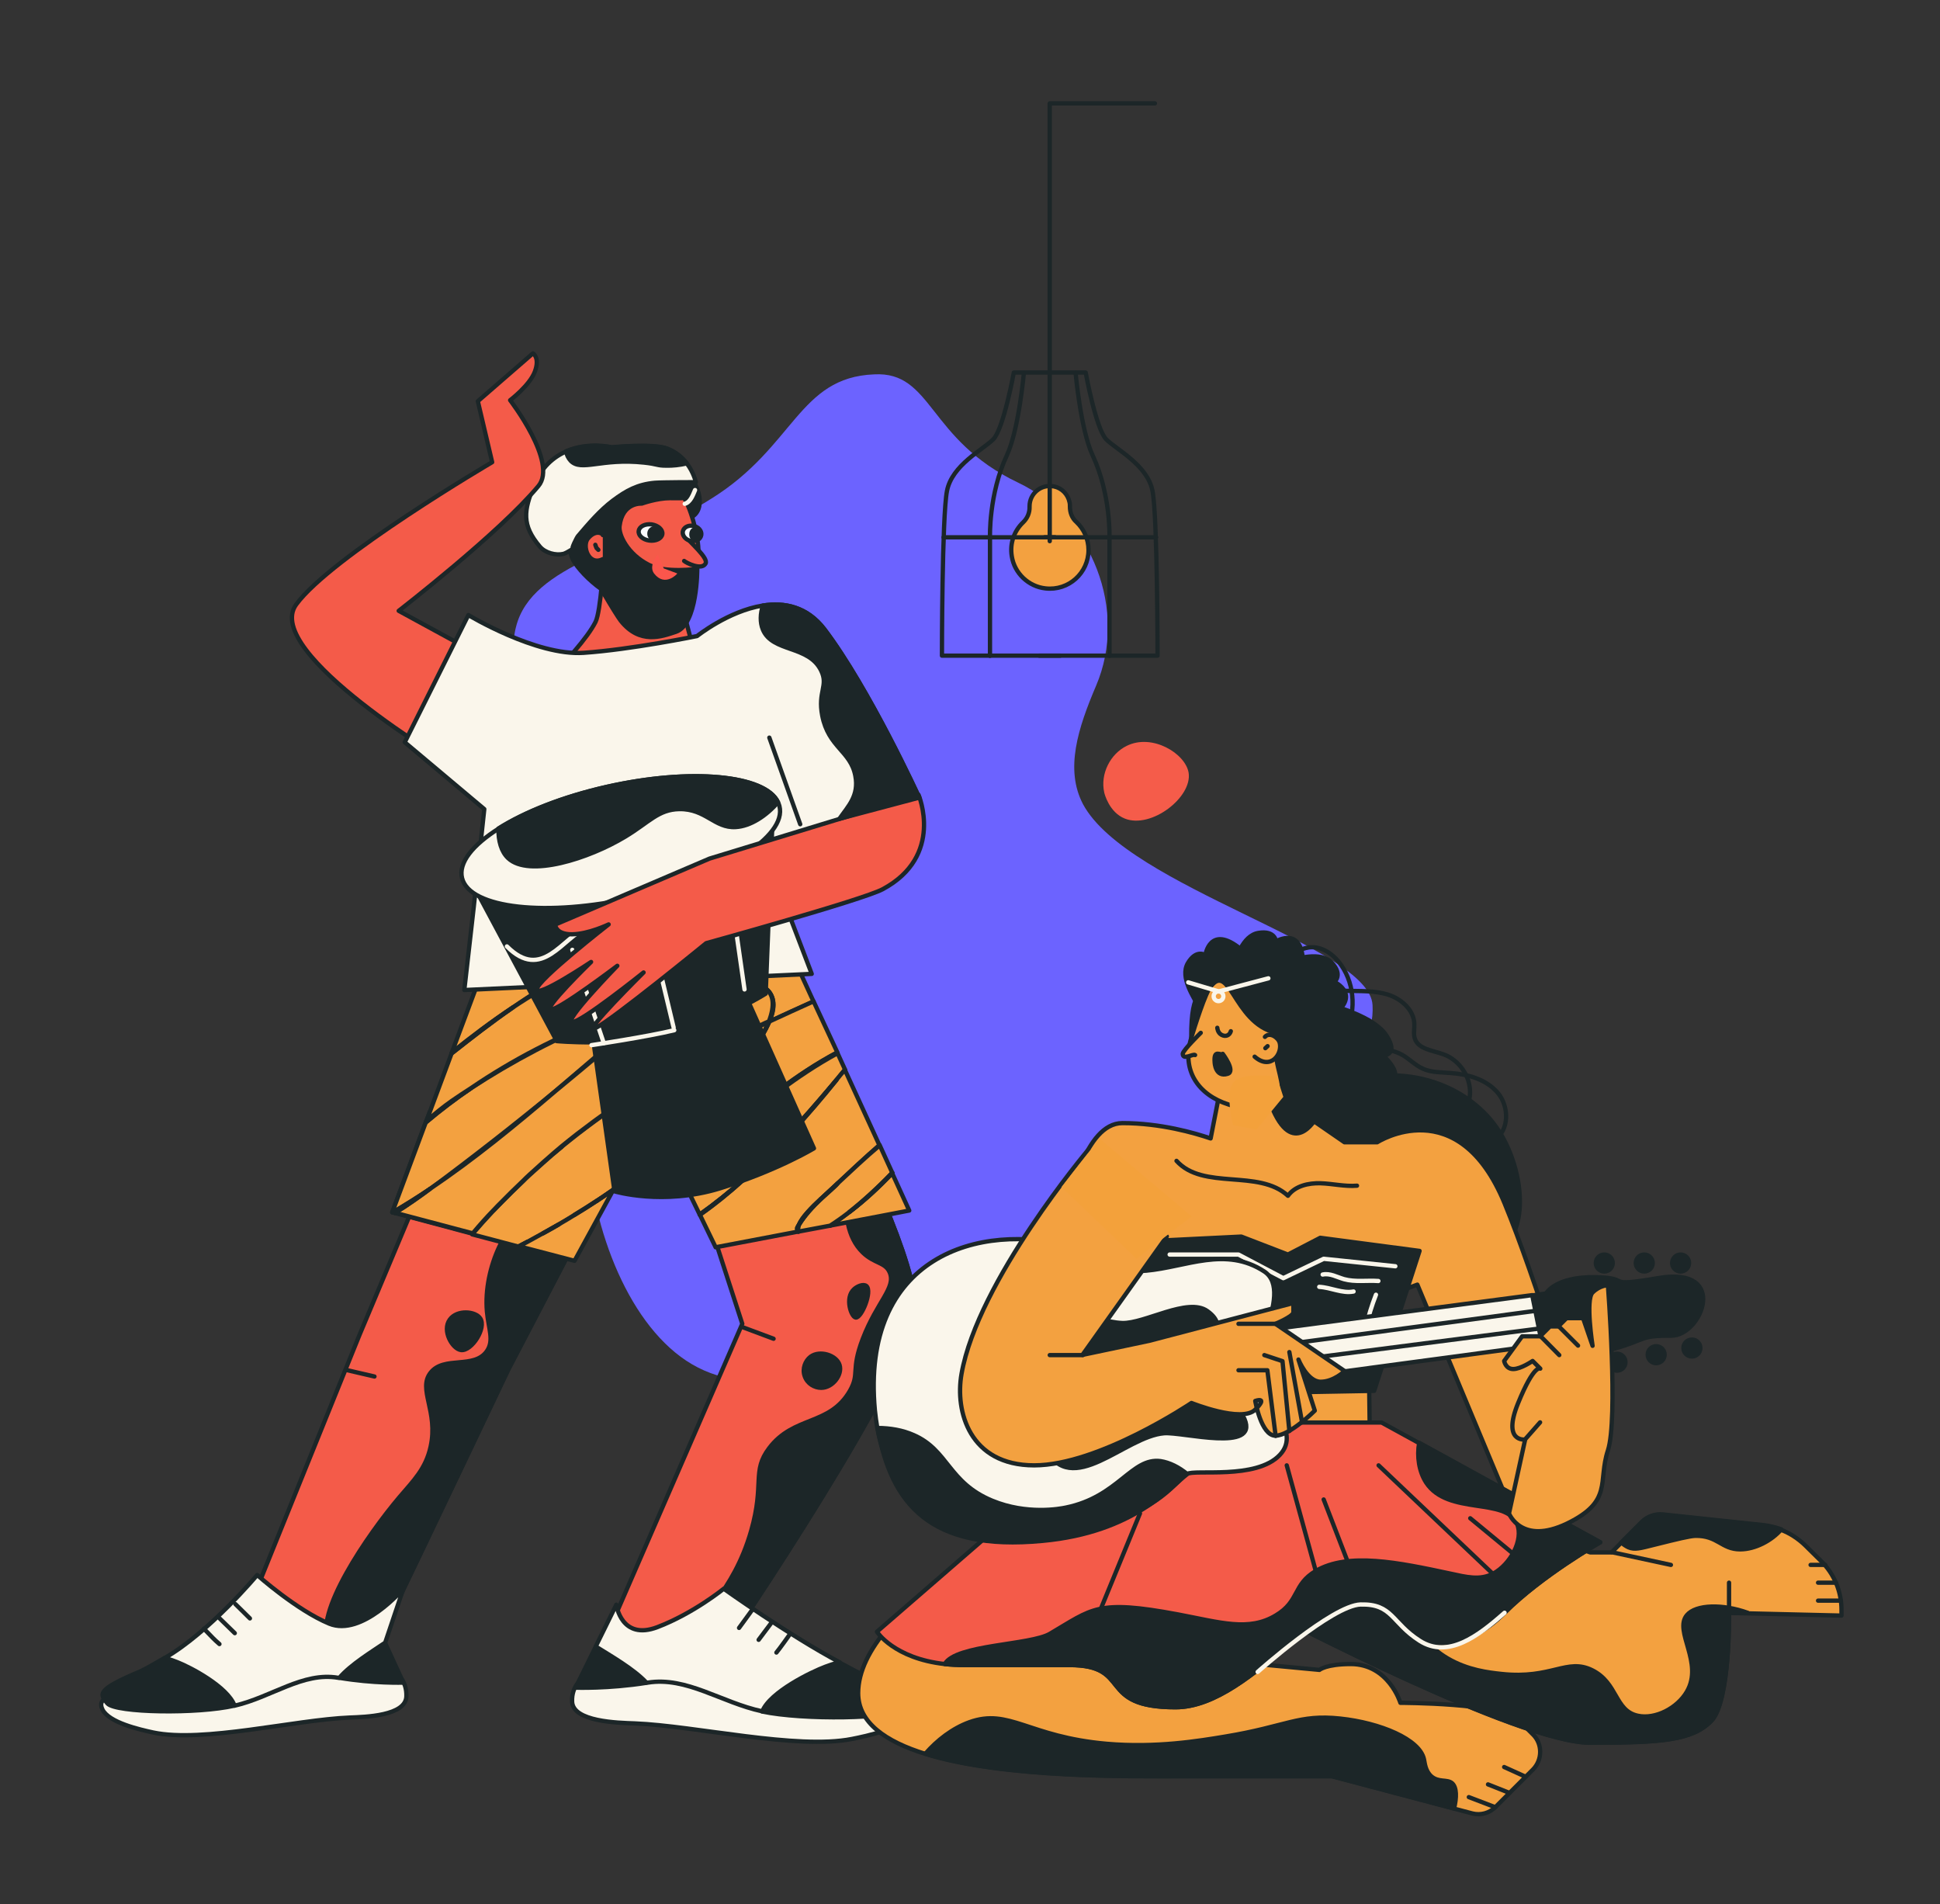 <?xml version="1.0" encoding="utf-8"?>
<!-- Generator: Adobe Illustrator 24.0.3, SVG Export Plug-In . SVG Version: 6.00 Build 0)  -->
<svg version="1.1" id="Layer_1" xmlns="http://www.w3.org/2000/svg" xmlns:xlink="http://www.w3.org/1999/xlink" x="0px" y="0px"
	 viewBox="0 0 961 943" style="enable-background:new 0 0 961 943;" xml:space="preserve">
<rect x="0" y="0" width="961" height="943" fill="#333333" stroke="none"/>
<style type="text/css">
	.st0{fill:#6C63FF;}
	
		.st1{fill-rule:evenodd;clip-rule:evenodd;fill:#1C2628;stroke:#1C2628;stroke-width:2.13;stroke-linecap:round;stroke-linejoin:round;}
	
		.st2{fill-rule:evenodd;clip-rule:evenodd;fill:#F45B49;stroke:#1C2628;stroke-width:2.13;stroke-linecap:round;stroke-linejoin:round;}
	
		.st3{fill-rule:evenodd;clip-rule:evenodd;fill:#FAFCFF;stroke:#1C2628;stroke-width:2.13;stroke-linecap:round;stroke-linejoin:round;}
	.st4{fill:none;stroke:#1C2628;stroke-width:2.13;stroke-linecap:round;stroke-linejoin:round;}
	.st5{fill:none;stroke:#FAF6EB;stroke-width:2.13;stroke-linecap:round;stroke-linejoin:round;}
	
		.st6{fill-rule:evenodd;clip-rule:evenodd;fill:#FAF6EB;stroke:#1C2628;stroke-width:2.13;stroke-linecap:round;stroke-linejoin:round;}
	.st7{fill-rule:evenodd;clip-rule:evenodd;fill:#FB564C;}
	.st8{fill:#FB564C;}
	.st9{fill:#F3A140;stroke:#1C2628;stroke-width:2.13;stroke-linecap:round;stroke-linejoin:round;}
	
		.st10{fill-rule:evenodd;clip-rule:evenodd;fill:#F3A140;stroke:#1C2628;stroke-width:2.13;stroke-linecap:round;stroke-linejoin:round;}
	.st11{fill-rule:evenodd;clip-rule:evenodd;fill:#F3A13B;}
	.st12{fill-rule:evenodd;clip-rule:evenodd;fill:#F55C4A;}
</style>
<g>
	<g>
		<path class="st0" d="M679.9,497.7c1.8,29-34,54.3-57.5,84.3c-24,29.8-35.6,63.8-58.9,76.8c-23.4,13.6-57.8,5.8-97.6,10.9
			c-39.7,5.1-84.5,23.5-117.1,9c-32.4-14.1-52.9-60.9-57.2-104.1c-4-42.8,8.2-81.9-1.6-129.4c-10.3-47.7-42.5-103.5-34.4-134.7
			c7.9-31.6,56.5-37.9,97-63.7c41-25.6,43-59.9,80.4-61.4c29-1.6,26.5,32.3,71.3,53.6c37,17.6,54.4,63.6,38.7,100.5
			c-9,21.1-15.6,41.5-6.5,58.8C558.7,439.5,678.4,468.6,679.9,497.7z"/>
		<path class="st1" d="M342.1,256.3c7.5-3.3,5.5-16.8-4.6-24.3s-26.4-0.7-30.5-0.9c-23.4-1.2-31.5,20.6-23.8,44.6
			c2.2,7,21.1,24.5,28.7,19.9c7.8-4.7-7.4-27-0.8-32.1"/>
		<path class="st2" d="M299,277c0,0-1.3,25.6-4,31c-7.9,15.8-44.8,49.2-44.8,49.2s43.8-2.3,57.9-3.9S346,331,346,331l-11.7-44.4
			L299,277z"/>
		<path class="st2" d="M293,275.9c-2.1-15.7,8-30,22.6-31.9c7.2-1,14.4-6.2,19.9-1.7s9.2,18.8,10.2,26.6c2.1,15.7-8,30-22.6,31.9
			c-7.9,1-15.7,1.6-21.3-3.7C297,292.6,293.9,283.1,293,275.9z"/>
		<path class="st2" d="M338.5,264.5c3.4,4.2,12.6,11.9,11,14.6c-2,3.6-9.8-0.5-10.6-1.3"/>
		<path class="st3" d="M316.4,262.9c0.3-2.2,3.2-3.6,6.4-3.2c3.2,0.5,5.6,2.6,5.3,4.8c-0.3,2.2-3.2,3.6-6.4,3.2
			C318.4,267.3,316,265.1,316.4,262.9z"/>
		<path class="st3" d="M338.2,263.4c0.3-2.1,2.5-3.4,5.1-3c2.5,0.4,4.4,2.4,4.1,4.5s-2.5,3.4-5.1,3
			C339.8,267.5,338,265.4,338.2,263.4z"/>
		<path class="st1" d="M339.8,240.4c2.2,1.6,1.3-4.3,2.2-1.5c3,8.9-3.2,7.8-10.1,7.8c-6.5,0-14,2.7-14,2.7s-9.6-0.8-11,11.2
			c-0.5,4.3,4,13.8,14.4,19.1c8.4,4.3,24.1,2,24.1,2s0.2,27.6-10.6,31.2c-6.9,2.3-17.9,6.5-27.4-5.6c-2.1-2.7-14.7-23.4-15.9-28.6
			c-1.3-5.8,8.4,2.4,7.8-2.1c-1.3-9.8-0.9-11.4-2.7-12.1c-6.7-2.4-9.6-10.9-5.4-16.1c3.5-4.2,8.4-6.7,13.5-8.2
			c5.3-1.5,11.3-0.9,16.3-2.7"/>
		<path class="st1" d="M325.1,237.4c-5.4-21.8-22.3-17.5-23.4-6.1c-7.7-9.7-28.9-1-20,17.6c-3.5-1.5-9.3,15.4,9.3,12.2"/>
		<path class="st2" d="M298.6,265c0.8,0.1-2.9-3.6-7.3,1.6c-3.1,3.6,0.2,13.9,7.3,10.3"/>
		<path class="st4" d="M294.9,269.8l0.2,0.6l0.4,1l0.9,0.9l0,0"/>
		<path class="st1" d="M327.1,264.4c0.1-1.5-1.1-2.8-2.6-2.8c-1.5-0.1-2.8,1.1-2.8,2.6c-0.1,1.5,1.1,2.8,2.6,2.8
			C325.8,267.1,327.1,265.9,327.1,264.4z"/>
		<path class="st1" d="M346.7,264.7c0.1-1.4-0.8-2.6-2-2.6c-1.2-0.1-2.2,1-2.2,2.4c-0.1,1.4,0.8,2.6,2,2.6
			C345.6,267.2,346.6,266.1,346.7,264.7z"/>
		<path class="st5" d="M339.2,249.5c2.9-0.8,4.1-4.5,5.1-6.8"/>
		<path class="st6" d="M344.7,238.8c0,0-16.5,0-20.4,0.3c-8.5,0.8-14,3.8-20.7,8.8c-6.5,4.9-12,11.4-17.3,17.6
			c-0.6,0.7-3.5,6.6-2.5,6.1c1.1-0.5-2.9,2.2-4.7,2.7c-3.8,0.9-9-0.5-11.6-3.5c-9.3-10.9-7.9-18.1-3.1-30.1
			c3.7-9.3,9.8-14.4,16-17.1c11.1-4.8,22.6-2,22.6-2s20.2-2,27.4,0.6c4.5,1.7,7.7,4.5,9.9,7.4C343.7,234.1,344.7,238.8,344.7,238.8z
			"/>
		<path class="st7" d="M324,284c-2.9-3.8,1.8-9.3,1.8-9.3l3,6.8l6.7,2.5C335.6,284.1,329.4,291,324,284z"/>
		<path class="st2" d="M224.5,379.2c0,0-95-56.1-77.8-79.8c17.3-23.7,97.1-70.5,97.1-70.5l-7.1-30.2L264,175c0,0,3.5,2,1,8.9
			s-12.3,14.3-12.3,14.3s23.8,30.9,14,42.5c-19.5,23.4-69.2,61.8-69.2,61.8l56.7,30.9L224.5,379.2z"/>
		<path class="st2" d="M318.6,550.3l-28.7,55l-38.1,73c0,0-45.2,95-57.5,120.4c-4.5,9.3-11.7,16.5-18.9,21.8
			c-12.5,9.2-25.3,13-25.3,13s-31.2,18.6-53,23S62.7,851,62.7,851l61.3-56.2l54-133.5l42.9-102.1L318.6,550.3z"/>
		<path class="st1" d="M289.8,605.3l-38.1,73c0,0-45.2,95-57.5,120.4c-4.5,9.3-11.7,16.5-18.9,21.8c-5.8-1.1-10.2-3.3-12.3-6.8
			c-8.2-14.1,19.3-53.9,34.9-72.3c6.8-8,13-13.9,15.4-24.9c3.9-17.6-6.5-28.5,0-36.7c6.7-8.5,21.6-1.6,27.9-10.7
			c3.6-5.3,0.8-10.9,0-19.6c-1.9-21.5,10.3-47.6,24.9-51.5C273.5,596,282.2,599.5,289.8,605.3z"/>
		<path class="st2" d="M453.4,649.1c-1.3,30-92.6,164.3-92.6,164.3l5.9,3.6l56.5,34.2L286,843.4l81.7-187.8L339.3,568l65.7-41.3
			c0,0,19,35.4,33.2,69.5C446.9,617.1,453.9,637.6,453.4,649.1z"/>
		<path class="st1" d="M453.4,649.1c-1.3,30-92.6,164.3-92.6,164.3l5.9,3.6c-9.1-1.5-15.7-4.7-17.7-9.1c-4-9.1,13.9-17.7,23.1-49.8
			c6.7-23.4,0.2-29.4,8.9-40.9c12.2-16.2,30-11,40-28.4c5-8.8,0.3-9.9,6.4-25.8c7.1-18.5,16.6-25.3,13.3-32.9
			c-2.2-5.1-7.5-4.2-13.3-9.8c-7.9-7.6-8.9-19.8-8.1-29.9c6.3,1.9,12.5,3.8,18.8,5.7C446.9,617.1,453.9,637.6,453.4,649.1z"/>
		<g>
			<polygon class="st8" points="411.1,607 395.6,609.9 395.5,610 354.5,617.7 346.6,601.6 346.6,601.5 337.4,582.6 337.2,582.1 
				330.5,568.5 330.5,568.5 323.3,553.6 323.3,553.6 354.5,617.7 450.5,599.5 411.2,607 			"/>
			<polygon class="st8" points="303.9,589.1 284.6,624.4 257.2,617.1 257.2,617.1 244.8,613.8 284.6,624.4 305.8,585.7 			"/>
			<polygon class="st8" points="388.7,464.7 242.5,471.2 212.9,550.6 223.7,521.7 223.9,521.2 242.5,471.2 388.7,464.7 403,495.9 
				414.6,521.3 414.8,521.7 418.5,529.8 418.6,529.9 435.7,567.2 435.7,567.2 441.9,580.8 442,580.9 450.5,599.5 			"/>
			<polygon class="st9" points="195.6,600.7 195.6,600.7 234.1,611 234.1,611 			"/>
			<polygon class="st9" points="212.9,550.6 211.1,555.3 211.1,555.3 			"/>
			<polygon class="st9" points="194.5,600.4 194.5,600.4 195.6,600.7 195.6,600.7 			"/>
			<polygon class="st9" points="234.1,611 234.1,611 234.1,611 			"/>
			<polygon class="st9" points="211.1,555.3 211.1,555.3 210.9,555.8 210.9,555.8 			"/>
			<polygon class="st9" points="194.3,600.4 210.9,555.8 210.9,555.8 194.3,600.4 194.5,600.4 194.5,600.4 			"/>
			<path class="st9" d="M234.1,611l10.7,2.8L234.1,611z"/>
			<polygon class="st9" points="305.8,585.7 323.3,553.6 323.3,553.6 			"/>
			<path class="st9" d="M377.6,488.6c-4.7-2.3-12.9-2.6-26,0.1h-0.1h0.1C356,487.9,370.1,485.1,377.6,488.6z"/>
			<path class="st9" d="M339.4,470.4c1.6,2.1,2,4.4,1.5,6.9C341.7,474.7,341.5,472.1,339.4,470.4z"/>
			<path class="st9" d="M318.6,469.6c-2,0.4-3.9,0.9-5.9,1.4c8.9-1.8,17.9-2.1,26.7-0.5C335.7,467.4,320.7,469.1,318.6,469.6z"/>
			<path class="st9" d="M411.2,607c3-1.9,6.2-4.2,9.6-6.8C417.7,602.6,414.5,604.9,411.2,607L411.2,607z"/>
			<polygon class="st9" points="339.4,470.4 339.4,470.4 339.4,470.4 			"/>
			<path class="st9" d="M312.7,471c-20.2,4-40.2,15.1-58.6,27.9C272.4,486.6,292,476.3,312.7,471z"/>
			<path class="st9" d="M233.3,538.8c20.3-13.2,43-25.3,66.4-34.6C276.4,513.3,253.8,524.9,233.3,538.8z"/>
			<path class="st9" d="M335.1,487.8c-1.1,1.4-2.2,2.7-3.4,4c4.3-4.5,8.5-9.7,9.3-14.5C339.8,481.8,336,486.6,335.1,487.8z"/>
			<path class="st9" d="M331.7,491.8c-0.7,0.8-1.5,1.5-2.2,2.2h0.1C330.3,493.3,331,492.5,331.7,491.8z"/>
			<path class="st9" d="M329.2,494.3c0.1-0.1,0.2-0.2,0.3-0.3h-0.1c-0.1,0.1-0.2,0.2-0.3,0.3C329.1,494.4,329.2,494.3,329.2,494.3z"
				/>
			<path class="st9" d="M329.4,494c-9.9,2.8-19.9,6.3-29.7,10.2c9.7-3.8,19.5-7,29.3-9.9C329.2,494.3,329.3,494.1,329.4,494z"/>
			<path class="st9" d="M322.1,500.8c2.4-2.1,4.9-4.3,7.1-6.5h-0.1C326.3,497,323.7,499.3,322.1,500.8z"/>
			<path class="st9" d="M322,500.9L322,500.9L322,500.9L322,500.9L322,500.9z"/>
			<path class="st9" d="M351.5,488.7c-7.3,1.4-14.6,3.2-22,5.3c-0.1,0.1-0.2,0.2-0.3,0.3C336.6,492.2,344.1,490.3,351.5,488.7z"/>
			<path class="st9" d="M322,500.9c-15.8,12.8-31.2,26.2-46.8,39.4C291.1,527.3,306.7,514.1,322,500.9z"/>
			<path class="st9" d="M275.2,540.3C254.8,557,234,573.4,213,588.8C234.8,574.2,255.1,557.4,275.2,540.3z"/>
			<path class="st9" d="M376.6,508c-3,1.4-6,2.9-9.1,4.4C370.5,510.9,373.5,509.5,376.6,508z"/>
			<path class="st9" d="M302.3,549.8c-2.8,1.9-5.5,3.8-8.2,5.8C296.8,553.7,299.6,551.7,302.3,549.8z"/>
			<path class="st9" d="M275.2,540.3c15.6-13.3,31-26.7,46.8-39.4l0,0l0,0c1.6-1.6,4.2-3.8,7-6.5c-9.8,2.8-19.6,6.1-29.3,9.9
				c-23.4,9.3-46.1,21.4-66.4,34.6c-7.8,5.3-15.3,11-22.4,17l-16.6,44.5l0.2,0.1c6.3-3.7,12.4-7.6,18.5-11.6
				C233.9,573.4,254.8,557.1,275.2,540.3z"/>
			<path class="st9" d="M373.3,519.1c-3.3,5.1-6.7,10.1-10.3,14.9c5.3-6.8,10.8-14.5,14.6-21.6C375.9,515.4,374.2,517.8,373.3,519.1
				z"/>
			<path class="st9" d="M319.1,538.9c-5.7,3.5-11.3,7.2-16.8,11C307.8,546,313.4,542.4,319.1,538.9z"/>
			<path class="st9" d="M327.7,533.7c-2.9,1.7-5.7,3.4-8.6,5.2C322,537.1,324.8,535.4,327.7,533.7z"/>
			<path class="st9" d="M363,514.6c-3,1.5-6,3-9,4.5C357,517.6,360,516.1,363,514.6z"/>
			<path class="st9" d="M336.4,528.7c-2.9,1.6-5.8,3.3-8.7,5C330.6,532,333.5,530.3,336.4,528.7z"/>
			<path class="st9" d="M274.2,571.3c-3.4,2.9-6.6,5.8-9.9,8.8C267.5,577.1,270.8,574.2,274.2,571.3z"/>
			<path class="st9" d="M244.6,599.3c-0.1,0.1-0.3,0.3-0.4,0.4C244.3,599.5,244.4,599.4,244.6,599.3z"/>
			<path class="st9" d="M260.5,583.6c-0.3,0.3-0.6,0.6-0.9,0.9C259.9,584.1,260.2,583.8,260.5,583.6z"/>
			<path class="st9" d="M244.2,599.7c-3.3,3.5-6.5,7.1-9.7,10.8C237.7,606.8,240.9,603.2,244.2,599.7z"/>
			<path class="st9" d="M234.1,611c0.1-0.2,0.3-0.3,0.4-0.5C234.4,610.6,234.2,610.8,234.1,611L234.1,611z"/>
			<path class="st9" d="M286.1,561.7c-2.7,2.1-5.3,4.2-7.9,6.3C280.8,565.8,283.4,563.7,286.1,561.7z"/>
			<path class="st9" d="M264.3,580.1c-1.3,1.1-2.5,2.3-3.8,3.5C261.7,582.4,263,581.2,264.3,580.1z"/>
			<path class="st9" d="M294.1,555.6c-2.7,2-5.4,4-8.1,6.1C288.7,559.6,291.4,557.6,294.1,555.6z"/>
			<path class="st9" d="M223.8,545.2c-4.4,3.1-8.7,6.5-12.7,10.1l-0.2,0.6c7.1-6,14.6-11.7,22.4-17
				C230.1,540.9,226.9,543,223.8,545.2z"/>
			<path class="st9" d="M312.7,471c2-0.5,3.9-1,5.9-1.4c2.1-0.4,17.1-2.2,20.8,0.9l0,0l0,0c2.1,1.7,2.2,4.2,1.5,6.9
				c-0.9,4.8-5,10-9.3,14.5c-0.7,0.7-1.4,1.5-2.1,2.2c7.3-2.1,14.7-3.9,22-5.3h0.1c13.1-2.7,21.3-2.4,26-0.1c1,0.5,2,1.1,2.7,1.8
				c4.1,4.1,3.2,10,0.8,15.5c7.3-3.4,14.6-6.7,21.9-10l-14.3-31.2l-146.2,6.5l-18.7,50c9.6-7.7,19.7-15.3,30.2-22.3
				C272.5,486.1,292.5,474.9,312.7,471z"/>
			<path class="st9" d="M377.7,512.5c-3.8,7.1-9.3,14.7-14.6,21.6c-3.1,4.1-6.3,8.2-9.7,12c-7,7.9-14.6,15.4-22.8,22.4l6.6,13.6
				c4.4-4.3,8.9-8.5,13.6-12.6c2.8-2.5,5.7-5,8.6-7.5c17.1-15.4,35.6-30.3,55.4-40.8L403,495.9c-7.3,3.3-14.6,6.6-21.9,10
				C380.1,508.2,378.9,510.5,377.7,512.5z"/>
			<path class="st9" d="M414.8,521.7l-0.2-0.4c-19.7,10.4-38.3,25.3-55.4,40.8C376.3,547.3,394.7,532.6,414.8,521.7z"/>
			<path class="st9" d="M415,586L415,586c6.8-6.4,13.6-12.8,20.6-18.9l0,0C428.6,573.2,421.8,579.7,415,586L415,586z"/>
			<path class="st9" d="M418.6,529.9l-0.1-0.1c-1.4,1.7-2.7,3.4-4.1,5.1C415.8,533.2,417.2,531.5,418.6,529.9z"/>
			<path class="st9" d="M337.4,582.6l9.2,18.9c7.5-5.3,14.7-11.1,21.6-17.2c15.5-14,29.5-29.8,43.4-46.1c1-1.1,1.9-2.3,2.9-3.4
				c1.4-1.7,2.7-3.4,4.1-5.1l-3.7-8.1c-20.1,10.9-38.5,25.7-55.5,40.4C351.7,568.9,344.4,575.9,337.4,582.6z"/>
			<path class="st9" d="M368.2,584.3c-6.8,6.1-14,11.9-21.5,17.3l7.8,16.1l41-7.8c-0.6-0.7-0.8-1.5-0.4-2.2c0.2-0.4,0.5-0.8,0.7-1.2
				c1.5-3.7,6.3-8.6,10.8-12.7c2.8-2.6,5.7-5.2,8.4-7.8l0,0c6.8-6.4,13.6-12.8,20.6-18.9l-17.1-37.3c-1.4,1.6-2.8,3.3-4.1,4.9
				C400.1,552.4,385,569.4,368.2,584.3z"/>
			<path class="st9" d="M223.8,545.2c3.1-2.1,6.3-4.3,9.5-6.3c20.5-14,43.1-25.6,66.4-34.6c9.8-3.9,19.8-7.4,29.7-10.2
				c0.7-0.7,1.5-1.5,2.2-2.2c1.2-1.3,2.3-2.6,3.4-4c0.9-1.2,4.7-6,5.9-10.5c0.4-2.4,0.1-4.8-1.5-6.9l0,0l0,0
				c-8.8-1.6-17.8-1.2-26.7,0.5c-20.7,5.4-40.3,15.7-58.6,27.9c-10.8,7.4-21,15.4-30.4,22.8l-10.8,29l-1.7,4.6
				C215.2,551.7,219.4,548.3,223.8,545.2z"/>
			<path class="st9" d="M223.9,521.2l-0.2,0.5c9.4-7.4,19.6-15.4,30.4-22.8C243.6,505.8,233.5,513.5,223.9,521.2z"/>
			<path class="st9" d="M330.5,568.5c8.1-7.1,15.8-14.5,22.8-22.4c2.8-3.4,6.2-7.6,9.7-12c3.6-4.8,7-9.8,10.3-14.9
				c0.9-1.3,2.6-3.7,4.4-6.6c1.2-2.2,2.2-4.3,3-6.4c-1.4,0.6-2.8,1.3-4.1,1.9c-3,1.4-6,2.9-9.1,4.4c-1.5,0.7-3,1.5-4.5,2.2
				c-3,1.5-6,3-9,4.5c-5.9,3.1-11.8,6.2-17.7,9.5c-2.9,1.6-5.8,3.3-8.7,5c-2.9,1.7-5.7,3.4-8.6,5.2c-5.7,3.5-11.3,7.2-16.8,11
				c-2.8,1.9-5.5,3.8-8.2,5.8s-5.4,4-8.1,6.1s-5.3,4.2-7.9,6.3c-1.3,1.1-2.6,2.2-3.9,3.3l-0.1,0.1c-3.3,2.9-6.6,5.8-9.9,8.8
				c-1.3,1.1-2.5,2.3-3.8,3.5c-0.3,0.3-0.6,0.6-0.9,0.9c-4,3.8-7.9,7.6-11.8,11.6c-1.1,1.1-2.1,2.2-3.2,3.3
				c-0.1,0.1-0.3,0.3-0.4,0.4c-3.3,3.5-6.5,7.1-9.7,10.8c-0.1,0.2-0.3,0.3-0.4,0.5l10.6,2.8l12.5,3.3c1.3-0.7,2.6-1.4,4-2.1
				c2.6-1.4,5.2-2.8,7.8-4.3s5.2-2.9,7.8-4.4c2.6-1.5,5.1-3,7.7-4.6c3.8-2.3,7.6-4.7,11.4-7.2c2.7-1.8,5.4-3.6,8.1-5.5l1.8-3.4
				l17.6-32.1l0,0l0,0L330.5,568.5z"/>
			<path class="st9" d="M261.2,615c-1.3,0.7-2.6,1.4-4,2.1l0,0C258.6,616.4,259.9,615.7,261.2,615z"/>
			<path class="st9" d="M421.1,599.9c-0.1,0.1-0.2,0.2-0.4,0.3c-3.4,2.6-6.6,4.9-9.6,6.8l39.3-7.5l-8.5-18.6
				C435.3,588,428.2,594.6,421.1,599.9z"/>
			<path class="st9" d="M284.6,624.4l19.3-35.3c-2.7,1.9-5.4,3.7-8.1,5.5c-3.8,2.5-7.6,4.9-11.4,7.2c-2.6,1.6-5.1,3.1-7.7,4.6
				s-5.2,3-7.8,4.4s-5.2,2.9-7.8,4.3c-1.3,0.7-2.6,1.4-4,2.1L284.6,624.4z"/>
			<path class="st9" d="M284.5,601.7c3.8-2.3,7.6-4.7,11.4-7.2C292.1,597,288.3,599.4,284.5,601.7z"/>
			<path class="st9" d="M303.9,589.1c-2.7,1.9-5.4,3.7-8.1,5.5C298.6,592.8,301.3,590.9,303.9,589.1L303.9,589.1z"/>
			<path class="st9" d="M269,610.8c2.6-1.4,5.2-2.9,7.8-4.4C274.2,607.8,271.6,609.3,269,610.8z"/>
			<path class="st9" d="M350.7,569.5c-4.6,4.1-9.1,8.3-13.6,12.6l0.2,0.5c7-6.7,14.3-13.7,21.9-20.5
				C356.4,564.5,353.5,567,350.7,569.5z"/>
			<path class="st9" d="M353.3,546c3.4-3.9,6.6-7.9,9.7-12C359.6,538.5,356.2,542.6,353.3,546c-7,7.9-14.6,15.4-22.8,22.4l0,0
				C338.7,561.4,346.3,554,353.3,546z"/>
			<path class="st9" d="M380.3,490.4c-0.7-0.7-1.7-1.3-2.7-1.8c6.2,3,6.2,9.6,3.1,17.5c0.1-0.1,0.3-0.1,0.4-0.2
				C383.4,500.4,384.3,494.5,380.3,490.4z"/>
			<path class="st9" d="M380.7,506.1c-0.8,2-1.8,4.2-3,6.4c1.2-2,2.4-4.3,3.4-6.6C381,506,380.8,506,380.7,506.1z"/>
			<path class="st9" d="M415,586c-1.2,1.4-4.7,4.4-8.4,7.8c-4.1,3.9-7.9,8-10.8,12.7c-0.5,1.3-0.6,2.4-0.1,3.4l15.5-2.9
				c3.3-2.1,6.5-4.4,9.6-6.8c6.8-5.3,14.1-12,21.2-19.4l-6.2-13.6C428.6,573.2,421.8,579.7,415,586L415,586z"/>
			<path class="st9" d="M244.6,599.3c1-1.1,2.1-2.2,3.2-3.3c-0.4,0.4-0.9,0.9-1.3,1.3C245.8,598,245.2,598.6,244.6,599.3z"/>
			<path class="st9" d="M247.7,596c3.9-3.9,7.8-7.8,11.8-11.6C255.5,588.2,251.6,592.1,247.7,596z"/>
			<path class="st9" d="M274.2,571.3L274.2,571.3c1.4-1.2,2.7-2.3,4-3.3C276.8,569.1,275.5,570.2,274.2,571.3L274.2,571.3z"/>
			<path class="st9" d="M377.6,488.6c-7.5-3.5-21.6-0.8-26,0.1h-0.1c-7.4,1.6-14.9,3.5-22.3,5.6c-2.3,2.3-4.7,4.4-7.1,6.5l0,0l0,0
				c-15.3,13.2-31,26.4-46.8,39.4c-20.1,17.1-40.4,33.8-62.2,48.5c-0.7,0.5-1.4,1.1-2.2,1.6c-2.9,2.1-8.9,6.5-15.2,10.3l38.5,10.2
				c0.1-0.2,0.3-0.3,0.4-0.5c3.1-3.7,6.3-7.3,9.7-10.8c0.1-0.1,0.3-0.3,0.4-0.4c0.6-0.6,1.2-1.3,1.8-1.9c0.4-0.4,0.9-0.9,1.3-1.3
				c3.8-3.9,7.8-7.8,11.8-11.6c0.3-0.3,0.6-0.6,0.9-0.9c1.2-1.2,2.5-2.3,3.8-3.5c3.3-3,6.5-5.9,9.9-8.8l0.1-0.1
				c1.3-1.1,2.6-2.2,3.9-3.3c2.6-2.1,5.3-4.3,7.9-6.3s5.4-4.1,8.1-6.1s5.4-3.9,8.2-5.8c5.5-3.8,11.1-7.4,16.8-11
				c2.8-1.8,5.7-3.5,8.6-5.2s5.8-3.4,8.7-5c5.8-3.3,11.7-6.4,17.7-9.5c3-1.5,6-3.1,9-4.5c1.5-0.7,3-1.5,4.5-2.2c3-1.5,6-2.9,9.1-4.4
				c1.4-0.7,2.7-1.3,4.1-1.9C383.8,498.2,383.8,491.6,377.6,488.6z"/>
			<path class="st9" d="M213,588.8c-6,4.1-12.2,7.9-18.5,11.6l1.1,0.3c6.3-3.9,12.3-8.2,15.2-10.3
				C211.5,589.8,212.2,589.3,213,588.8z"/>
			<path class="st9" d="M395.7,606.6c-0.2,0.4-0.5,0.8-0.7,1.2c-0.4,0.7-0.1,1.5,0.4,2.2h0.1C395.1,609,395.2,607.9,395.7,606.6z"/>
			<path class="st9" d="M420.8,600.2c0.1-0.1,0.2-0.2,0.4-0.3c7-5.4,14.2-11.9,20.9-19l-0.1-0.1
				C434.9,588.2,427.5,594.9,420.8,600.2z"/>
			<path class="st9" d="M406.6,593.8c-4.5,4.2-9.4,9.1-10.8,12.7C398.7,601.8,402.5,597.7,406.6,593.8z"/>
			<path class="st9" d="M346.6,601.5l0.1,0.1c7.6-5.3,14.7-11.1,21.5-17.3C361.3,590.4,354.1,596.2,346.6,601.5z"/>
			<path class="st9" d="M414.4,534.8c-1,1.1-1.9,2.3-2.9,3.4c-13.9,16.4-27.9,32.1-43.4,46.1C385,569.4,400.1,552.4,414.4,534.8z"/>
			<path class="st9" d="M415,586c-2.8,2.6-5.7,5.2-8.4,7.8C410.3,590.4,413.8,587.5,415,586z"/>
		</g>
		<path class="st6" d="M415.8,407.4L378,419.2l24.1,63.1l-172.1,8l4.7-41.3l5.2-48.3l-39.4-33.1l31.5-63c0,0,33.6,20.3,57.1,18.7
			c23.5-1.6,56.2-8.3,56.2-8.3s15.5-12.4,32.5-15.1c10.7-1.7,21.9,0.5,30.5,11.7c22.3,29.4,47,83.4,47,83.4L415.8,407.4z"/>
		<path class="st4" d="M381.1,365.3l15.3,42.9"/>
		<path class="st1" d="M230.9,431.7l44.9,83.9c0,0,29,2.7,54.9-3.2c25.9-5.9,48.6-20.3,48.6-20.3l3.8-96.7c0.1-1.3-1.3-2.2-2.4-1.6
			c-9.8,4.6-45.8,21.1-78.3,29.5C264.2,433.2,230.9,431.7,230.9,431.7z"/>
		<path class="st1" d="M287.1,467.2L304.4,590c0,0,24,7.2,52.3-1.5c28.3-8.8,46.5-19.8,46.5-19.8l-49.7-111.2L287.1,467.2z"/>
		<path class="st6" d="M314.4,444.4c-43.4,9.8-81.7,5.6-85.5-9.5c-1.9-7.6,5.2-16.4,18.2-24.6c13-8.2,31.8-15.7,53.5-20.6
			c41.5-9.4,78.4-5.9,84.8,7.6c0.3,0.6,0.5,1.3,0.7,1.9C390,414.3,357.8,434.5,314.4,444.4z"/>
		<path class="st5" d="M293,517.6c0,0,27.9-4.2,41-7.4"/>
		<path class="st5" d="M251.1,468.7c17.5,17.5,27.3-4.3,40.3-9.9c11.1-4.8,17,8.9,26.3,7.6c15.1-2.2,18.5-18.1,26.9-20.4
			c15.9-4.6,21.7,5.5,32.7-12.9"/>
		<path class="st5" d="M283.5,470.4l15.6,46.2"/>
		<path class="st5" d="M323.9,468l9.8,40.9"/>
		<path class="st5" d="M363.4,452.4l5.4,37.6"/>
		<path class="st2" d="M351.5,425.2L275,457.9c0,0,0.1,4.9,8.4,4.8c8.2-0.1,18.1-4.9,18.1-4.9s-35.7,27.8-35.6,32.2
			c0,4.4,26.9-13.6,26.9-13.6s-24.6,23.9-19.9,23.6s32.9-21.7,32.9-21.7s-27.1,27.8-22.4,27.9c4.6,0.1,35.4-24.6,35.4-24.6
			s-31.5,31.2-23.8,27.5c7.8-3.6,54.8-42,54.8-42s77.4-21.4,87.4-26.7c30.8-16.5,17.8-46.8,17.8-46.8L351.5,425.2z"/>
		<g>
			<path class="st6" d="M443,842c0.2,0.8,10.2,1.2,6.7,7.6c-3.6,6.6-20.1,10.1-27.7,11.6c-27.3,5.4-77.6-6.5-107.5-7.7
				c-8.5-0.3-30.7-0.8-31.1-10.8c-0.6-15.2,19-19,35.3-19.2c29.5-0.4,59.9,8.8,88,15C413.7,840,441.7,837.8,443,842z"/>
			<path class="st1" d="M377.5,847.6c3.9-9.6,24.2-19.5,31.3-22.1c1.4-0.5,4.2-1.5,7-2.2c4.7,2.5,9.7,5.4,13.5,6.8
				c23.5,9.3,22.4,11.3,17.8,16.3C442.4,851.3,397.6,851.9,377.5,847.6z"/>
			<path class="st1" d="M295.1,815.5c7.3,4.6,18.7,11.1,25.1,17.9c-18.9,3-35.1,2.4-35.1,2.4L295.1,815.5z"/>
			<path class="st6" d="M305.3,794.7c0,0,2.4,18,20.4,11.1s32.8-19,32.8-19s32.7,23.3,57.4,36.4c-2.8,0.7-5.5,1.6-7,2.2
				c-7,2.6-27.4,12.5-31.3,22.1h-0.1c-20.1-4.3-37.4-17.3-56.6-14.2c-0.3,0-0.4,0-0.7,0c-6.3-6.8-17.8-13.3-25.1-17.9L305.3,794.7z"
				/>
			<path class="st2" d="M391.3,809.3c0,0-5.3,7.5-6.7,9.1"/>
			<path class="st2" d="M382.4,803.3l-6.6,8.8"/>
			<path class="st2" d="M372.3,797.7l-6.2,8.5"/>
		</g>
		<g>
			<path class="st6" d="M56.8,839.3c-0.2,0.7-9.2,1.1-6,7.4c3.3,6.4,18.2,9.8,25.1,11.3c24.7,5.2,70.2-6.3,97.3-7.4
				c7.7-0.3,27.8-0.8,28.1-10.5c0.5-14.8-17.2-18.5-31.9-18.7c-26.7-0.4-54.2,8.5-79.7,14.6C83.4,837.4,58,835.2,56.8,839.3z"/>
			<path class="st1" d="M116.1,844.7c-3.5-9.3-21.9-19-28.3-21.5c-1.3-0.5-3.8-1.5-6.3-2.1c-4.3,2.4-8.8,5.2-12.2,6.7
				c-21.3,9-20.2,11-16.1,15.8C57.4,848.3,98,848.9,116.1,844.7z"/>
			<path class="st1" d="M190.7,813.5c-6.6,4.5-16.9,10.8-22.7,17.4c17.1,2.9,31.8,2.4,31.8,2.4L190.7,813.5z"/>
			<path class="st6" d="M199.8,786.8c0,0-20.5,24-36.7,17.3S127.4,780,127.4,780s-23.6,28.3-45.8,41.1c2.5,0.6,5,1.6,6.3,2.1
				c6.4,2.5,24.8,12.1,28.3,21.5h0.1c18.2-4.2,33.8-16.8,51.2-13.8c0.2,0,0.4,0,0.6,0c5.7-6.6,16.1-12.9,22.7-17.4L199.8,786.8z"/>
			<path class="st2" d="M101,806.6c4.8,4.9,4.4,4.7,7.7,7.6"/>
			<path class="st2" d="M108.7,801.4l7.6,7.4"/>
			<path class="st2" d="M116.6,794.4l7.2,7.1"/>
		</g>
	</g>
	<path class="st1" d="M415.8,405.5c4.3-6.2,9.8-11.4,7.9-21.3c-2.3-12.3-13.3-14-16.4-29.8c-2.3-11.9,3.1-14.7-0.5-22.2
		c-6.1-12.8-24.2-9-28.9-20.4c-1.5-3.6-1.3-7.9,0-11.9c10.7-1.7,21.9,0.5,30.5,11.7c22.3,29.4,47,83.4,47,83.4L415.8,405.5z"/>
	<path class="st1" d="M385.4,397.3c-5.8,6.7-13.6,11.9-21,12.3c-10.5,0.6-14.8-9.1-27.9-8.9c-10.4,0.2-14.8,6.4-26.7,13.6
		c-18.2,11-47.8,20.4-58.1,10.7c-3.4-3.2-4.9-8.6-4.8-14.7c13-8.2,31.8-15.7,53.5-20.6C342.1,380.3,379,383.8,385.4,397.3z"/>
	<path class="st1" d="M340.2,229.5c-3.4,0.8-7,1.2-10.4,1.1c-4.4,0-4.1-0.8-10.7-1.5c-21.3-2.3-31.1,4.6-36.4-0.9
		c-1.2-1.3-2-2.9-2.3-4.7c11.1-4.8,22.6-2,22.6-2s20.2-2,27.4,0.6C334.8,223.8,338,226.6,340.2,229.5z"/>
	<g>
		<circle class="st1" cx="801" cy="674.6" r="4.2"/>
		<circle class="st1" cx="820.4" cy="670.9" r="4.2"/>
		<circle class="st1" cx="838.1" cy="667.6" r="4.2"/>
		<path class="st1" d="M675.8,534.1c24.5-5.5,52.7,4.3,66.7,26c11.4,17.7,15.4,46.3,1.8,58.1c-10.3,9-26.5,4.6-48.3-1.2
			c-26.6-7.1-64.2-17.2-66.5-38.9C627.6,559.6,652.4,539.4,675.8,534.1z"/>
		<path class="st10" d="M745.3,595.9c-23.1-56-63.1-30.2-63.1-30.2H666l-20.6-14.2l-7.8-21.9l-36.9,5.2l2.7,10.1l-3.7,18.9
			c-7.9-2.7-24.8-7.6-43.7-7.6s-26.2,39.6-26.2,39.6l57.4,73.4l-15.2,65l106.8-2.8l-1.1-86.2l24.4-9l49.4,118.4l30.2-52.1
			C781.7,702.6,760.7,633.2,745.3,595.9z"/>
		<g>
			<path class="st1" d="M598.5,501.5c-1-0.9-4.2-1.9-4.7-2.9c-2.2-4.4-9.5-14.5-5.4-21.6c4.2-7.1,8.7-4,8.7-4s2.2-15.5,17.5-3
				c1.8,1.5,2.7-0.8,3.7,1.4c0.8,1.7,1.2,3.6,1.8,5.4"/>
			<path class="st1" d="M666.9,512.9c0.6,1.9,3.8,5.2,3.8,7c0,7.6,2.8,26-6.3,33.6c-9,7.5-12.5,0.3-12.5,0.3s-11.5,20.5-22.2-6.3
				c-1.3-3.2-3.6-0.5-3.5-4.2c0.1-2.9,0.7-5.8,1.1-8.7"/>
			<path class="st1" d="M590.1,513.8c-0.2-25.6,6.4-20.6,8.4-27.4c4.1-13.6,8.7-17.8,34-13.6c4.4,0.7,9.7,1.4,13.6,3.9
				c17.6,11.2,15.9,26,15.9,26s6.4,35.3-32,34.8c-38.4-0.4-0.1-0.6-20-7.7C590.1,522.8,590.1,513.8,590.1,513.8z"/>
			<path class="st10" d="M632.5,519.9c1.8-5.8-6.9-22.7-8.2-28.2c-2.3-9.8,13.7-4.2,4-7.3c-10.9-3.5-20.8-4.8-28.3,3.7
				c-2.9,3.3-8.4,21-9.8,25.6c-5.2,16.3,3.3,28.5,18.4,33.3c9.7,3.1,17.7,2.5,25.2-4.1C637.9,539.2,630.6,525.8,632.5,519.9z"/>
			<path class="st4" d="M603,509c0,0,0.1,2.4,2.1,3.5c2,1.1,4,0.3,4.6-1.8"/>
			<path class="st11" d="M635.7,543.2l-3.2-10c0,0-16.4-2.4-21.2,2.5s-0.5,21.5-0.5,21.5l11.6,2.2"/>
			<path class="st10" d="M626.6,513.5c2.3-2.6,6.6,0.3,7.3,2.9c1.5,5.4-4.4,13.9-12.4,6.9"/>
			<path class="st4" d="M626.8,519.1c0,0,1.3-1.2,1.1-1"/>
			<path class="st1" d="M605.7,521.9c-1.1,1.1-4.6-2.7-4,4.3c0,0,0.3,7.5,6.4,5.6C612.3,530.6,605.7,521.9,605.7,521.9z"/>
			<path class="st10" d="M594.8,511.5c0,0-8.5,8.3-8.9,10.3c-0.1,3.5,5.2-0.1,6.1,0.7"/>
			<path class="st1" d="M608,476.3l-8,11.8c10.1-11.8,11.8,23.1,36.7,24c0.7,0,14,3.9,13.9,3c-0.1-1.2-2.1-1-2.9-1.9
				c-1.8-2-2.3-4.2-2.7-6.7c-0.5-3.1,2.4-9.5-0.1-12c-4.1-4.1-9.7-17.7-14.7-17.3L608,476.3z"/>
			<path class="st1" d="M633.3,479.5c1.1-0.7,3-3.5,4.2-3.7c4.9-0.8,16.6-5,22.2,1c5.7,6,1.3,9.5,1.3,9.5s14.3,6.5-2.2,17.6
				c-1.9,1.3,0,2.8-2.4,3.1c-1.9,0.2-3.8,0.1-5.7,0.2"/>
			<path class="st1" d="M610.9,485.3c0.1-1.3-1.2-4.5-0.7-5.5c2-4.5,5.1-16.6,13.3-17.8c8.2-1.3,8.6,4.2,8.6,4.2s13.4-8.2,13.4,11.7
				c0,2.3,2.3,1.6,1.2,3.8c-0.9,1.7-2,3.2-3.1,4.8"/>
			<path class="st1" d="M645.8,496c2,0.2,6-1,7.8-0.3c7.7,2.8,27.2,7.6,33.3,17.3c6.2,9.7-1.8,9.7-1.8,9.7s19,16.5-10.3,14.6
				c-3.5-0.2-1.2,2.6-5,1.1c-2.9-1.2-5.8-2.7-8.7-4"/>
		</g>
		<path class="st10" d="M759.4,876.3L740.7,895c-3,3-7.3,4.1-11.3,3.1l-9.1-2.4l-60.5-16c0,0-32.9,0-72.9,0
			c-26.6,0-89.4,1-128.5-11.1c-19.7-6.1-33.3-15.5-33.3-30.1c0-43.4,93.8-89,93.8-89h45.9l50.6,50.6l-38.5,19.7l76.7,7.2
			c0,0,3.3-2.9,15.5-2.9c18.8,0,24.6,19.2,24.6,19.2s50,0,58.3,8.3l7.5,7.5C764.1,863.7,764.1,871.5,759.4,876.3z"/>
		<path class="st10" d="M912.2,797.3v2.8l-46.4-1.1l-9.3-0.2c0,0,0.6,44.1-8.9,53.6s-24.3,10.7-59.9,10.7c-35.6,0-155.8-63-155.8-63
			l19.8-22l39.4-43.6l96.6,34.3h10.6l4.7-4.7l10.2-10.2c2.7-2.7,6.6-4.1,10.4-3.7l50,5.3c3,0.3,5.9,1,8.6,2.1
			c4.5,1.7,8.6,4.4,12.1,7.8l7.7,7.6C908.6,779.4,912.2,788.2,912.2,797.3z"/>
		<path class="st1" d="M856.5,798.7c0,0,0.6,44.1-8.9,53.6S823.3,863,787.7,863c-35.6,0-155.8-63-155.8-63l19.8-22
			c13.8-1.7,27.3-0.1,35.8,6.6c11.8,9.3,10.9,25.7,29.6,36.7c10.1,5.9,20.3,7,26.7,7.7c24.9,2.7,32.4-8.1,45-1.8
			c12.7,6.4,11,20,22.5,22.5c8.7,1.9,19.6-3.8,24.3-11.9c8.4-14.4-6.6-30,0-37.9c4.5-5.4,17.9-5.6,30.1-1.2L856.5,798.7z"/>
		<path class="st1" d="M553.9,615.4c20.3-1,40.7-2,61-3c7.7,3,15.4,5.9,23.1,8.9c5.3-2.8,10.7-5.5,16-8.3
			c16.4,2.2,32.8,4.3,49.2,6.5c-7.5,23.1-15,46.2-22.5,69.3c-33.4,0.6-66.8,1.2-100.1,1.8C571.7,665.5,562.8,640.4,553.9,615.4z"/>
		<path class="st2" d="M792.7,763.8c0,0-28.9,16.4-47.4,34.9s-41.6,21.5-63.1,0s-60.4,46.8-99.9,46.8s-20.9-20.9-52.5-20.9
			s-19.1,0-52,0c-3.5,0-6.8-0.2-9.8-0.5c-25.2-2.8-33.6-16-33.6-16l119.5-103.6h130.5l18.6,10.2L792.7,763.8z"/>
		<polyline class="st5" points="579.4,621.3 613.5,621.3 635.7,633 655.7,623.4 691.2,627.1 		"/>
		<path class="st5" d="M655.2,631.2c3.6-0.8,7.1,1.3,10.6,2.3c5.5,1.5,11.3,0.5,17,0.9"/>
		<path class="st5" d="M653.5,637.3c5.8,0.3,11.4,3.4,17,2.3"/>
		<path class="st5" d="M681.6,641.2c-4.1,10.5-6.7,21.6-7.6,32.9"/>
		<path class="st5" d="M671.6,653.7c-0.2,3.3-0.7,6.6-1.6,9.8c-0.5,2-1.2,4-0.8,6.1"/>
		<path class="st5" d="M576.8,641.5c-0.1,3.8,0.1,7.6,0.5,11.4"/>
		<path class="st5" d="M580.8,641.3c0.3,5.4,1.6,10.8,3.7,15.8"/>
		<line class="st4" x1="740.7" y1="895" x2="727.6" y2="890"/>
		<line class="st4" x1="747.7" y1="887.9" x2="737.1" y2="883.7"/>
		<line class="st4" x1="755.7" y1="879.9" x2="745.1" y2="875.1"/>
		<line class="st4" x1="911.9" y1="792.7" x2="900.6" y2="792.7"/>
		<line class="st4" x1="909.5" y1="783.8" x2="900.6" y2="783.8"/>
		<line class="st4" x1="904.2" y1="775" x2="896.9" y2="775"/>
		<line class="st4" x1="798.4" y1="768.7" x2="827.7" y2="775"/>
		<line class="st4" x1="856.5" y1="798.7" x2="856.5" y2="783.8"/>
		<path class="st4" d="M582.8,574.9c13.2,14.7,40.7,3.9,55.2,17.3c3.5-4.9,10.2-6.4,16.2-6.2s12,1.7,18,1.2"/>
		<path class="st4" d="M637.4,485.1c9.5,3.3,19.5,5.2,29.6,5.6c6.9,0.2,14-0.2,20.6,1.9s12.8,7.6,13,14.5c0.1,2.4-0.5,4.9,0.2,7.1
			c1.7,5.5,9,6,14.4,8c7.6,2.8,13,10.6,13,18.7c0,8.1-5.5,15.9-13.1,18.6"/>
		<path class="st4" d="M624.8,472.8c5.7,0,11.6,0,17.1-1.7c2.2-0.7,4.3-1.6,6.5-1.9c6.4-0.8,12.4,3.5,16,8.8c7,10.1,7.5,24.3,1.3,35
			"/>
		<path class="st4" d="M669,521c8.6-1.5,18-2.8,25.6,1.4c3.5,2,6.4,5.1,10.1,6.8c4.3,2,9.2,1.8,13.9,2.2c8.7,0.6,17.8,3.2,23.4,9.9
			c5.6,6.7,5.7,18.2-1.5,23.2"/>
		<path class="st1" d="M720.3,895.6l-60.5-16c0,0-32.9,0-72.9,0c-26.6,0-89.4,1-128.5-11.1c5.8-6.7,13.5-12.6,21.8-15.6
			c19.8-7.1,29.1,7.3,68.1,10.7c24.4,2.1,45.5-1.4,58.7-3.6c30.3-5,36.2-11.1,56.9-8.9c19.7,2.1,39.4,10.2,41.5,20.2
			c0.4,1.8,0.6,5.6,3.5,8.3c3.7,3.3,7.9,1.4,10.4,3.5C721.7,885.2,721.6,890.3,720.3,895.6z"/>
		<path class="st1" d="M882.4,757.4c-4.7,5.5-12.9,9.9-20.4,9.9c-9.3,0-11.1-6.9-22.2-6.7c-2.8,0.1-8.6,1.5-20.2,4.4
			c-7.2,1.8-9.8,2.6-12.9,1.3c-1.3-0.6-2.5-1.4-3.6-2.4l10.2-10.2c2.7-2.7,6.6-4.1,10.4-3.7l50,5.3
			C876.7,755.7,879.6,756.4,882.4,757.4z"/>
		<path class="st1" d="M792.7,763.8c0,0-28.9,16.4-47.4,34.9s-41.6,21.5-63.1,0s-60.4,46.8-99.9,46.8s-20.9-20.9-52.5-20.9
			s-19.1,0-52,0c-3.5,0-6.8-0.2-9.8-0.5c5.4-9.7,42.3-9.3,52.1-15c21.2-12.4,23.2-17.1,63.3-9.6c21.2,4,35.2,8.6,48.6,0.5
			c11.9-7.1,8.3-15.2,19.8-22c16.1-9.4,40.9-4.2,66.6,1.3c7.9,1.7,14.7,3.5,21.3,0c8.4-4.5,15.1-16.6,11.8-24.6
			c-5.5-13.3-34.2-4.1-45-20.4c-3.6-5.5-4.7-13-3.5-19.8L792.7,763.8z"/>
		<path class="st5" d="M623,828c0,0,37-33,51-33.4c15.9-0.4,15.3,9.1,29.3,18s28.8-2.2,42-13.9"/>
		<line class="st4" x1="564.7" y1="749.5" x2="544.5" y2="798.7"/>
		<line class="st4" x1="637.4" y1="725.7" x2="651.8" y2="778.1"/>
		<line class="st4" x1="655.7" y1="742.6" x2="671.6" y2="783.8"/>
		<line class="st4" x1="682.9" y1="725.7" x2="746" y2="785.6"/>
		<line class="st4" x1="728.3" y1="751.9" x2="759.2" y2="777.4"/>
		<g>
			<path class="st6" d="M626.3,629.7c-19.2-12.6-38.7-2.2-58.6-0.4c-15.7,1.4-20.9-7.7-36-11.8c-46.9-12.9-105.4,4.9-98.3,81
				c0.3,2.9,0.7,5.9,1.2,8.8c6.8,37.5,39.2,66.4,95.1,52.8c44.4-10.9,49.9-23.9,58.3-30.1c3.4-2.5,34.3,3,46-9.5
				c11.3-12-8.5-28.2-15.6-37.1C615.3,679.4,641.8,639.9,626.3,629.7z"/>
			<path class="st1" d="M616.5,702.8c7,16.6-30.4,6.3-39.8,7c-19.5,1.5-46,32.8-59,7.3c-4.2-8.3-0.7-19,0.4-27.8
				c0.8-6.4-14.1-26.9-4.9-37c9.7-10.7,27.9,2.4,42.7,2.9c11.1,0.4,32.5-12.9,42.2-5.9c12.1,8.7-1.8,15.8-0.6,26.4
				C598.6,686.4,612.5,693.4,616.5,702.8z"/>
			<path class="st1" d="M800,667.8c15.3-4.2,11.8-6.4,27.8-6.3c15.3,0.1,28.8-34.4-6-28.6c-29,4.9-12-0.1-31.7-0.4
				c-19.7-0.3-24.3,8.1-24.3,8.1l-6.6,0.9l5,24.9C768.4,667.5,786.5,671.5,800,667.8z"/>
			<path class="st6" d="M511.4,699.9l251.7-33.8c0,0,0.3,0.1,0.9,0.2l-5-24.9l-250.7,32.9L511.4,699.9z"/>
			<path class="st1" d="M498.9,716.4l23-1.6l-7.6-56.9l-21.7,3.1L498.9,716.4z"/>
			<path class="st4" d="M512.3,690.2l252.1-32.5"/>
			<path class="st4" d="M512.4,682.4l251.8-33.7"/>
			<path class="st1" d="M588.1,730c-4.1-3.4-8.7-5.7-13.2-6.4c-14.4-1.9-20.9,17.7-46.9,23c-2.8,0.6-19.3,3.7-36.5-3.4
				c-21.8-9-21.7-25-38.9-32.5c-5.4-2.4-11.6-3.5-17.9-3.5c6.8,37.5,25.8,61.2,81.7,55.9C561.9,758.9,579.7,736.3,588.1,730z"/>
		</g>
		<g>
			<path class="st10" d="M539,569.5c0,0-54.6,64.8-62.7,110.9c-3.3,18.6,4,45.3,36,45.3s77.9-30.9,77.9-30.9s24.9,10,31.6,3.3
				c6.7-6.7,0-4.3,0-4.3s2.9,17.2,10,17.2s19.5-12.4,19.5-12.4l-8.1-25.3c0,0,4.4,11,11,11c6.5,0,11.9-5.3,11.9-5.3l-34.3-23.4
				c0,0,8.9-3.7,8.9-5.7s0-4.6,0-4.6L569.4,664l-33.2,7l41.8-58.7L539,569.5z"/>
			<polygon class="st11" points="525.8,587.9 544.6,563.8 590.3,602.4 563,623.4 			"/>
			<line class="st4" x1="520" y1="671.1" x2="536.4" y2="671.1"/>
			<polyline class="st4" points="613.5,678.6 627.8,678.6 631.9,711.1 			"/>
			<polyline class="st4" points="626.3,671.1 635.3,674.1 638.7,708.7 			"/>
			<line class="st4" x1="638.7" y1="669.6" x2="645" y2="704.4"/>
			<line class="st4" x1="631.9" y1="655.6" x2="613.5" y2="655.6"/>
		</g>
		<g>
			<path class="st10" d="M747.5,749.5l8-36.6c0,0-11.5,1.6-3.5-18s11-17.1,11-17.1l-3.8-3.8c0,0-5.8,4-9.6,4s-4.5-4-4.5-4l8.9-12.2
				h8.9l4.9-4.9h4.1l4.1-4.1h8.2l4.7,13.7c0,0-3.6-22.9,0-26.4c3.6-3.6,7.6-3.6,7.6-3.6s5.1,66.2,0,81.8s2.6,25.1-20.2,36.2
				C753.6,765.4,747.5,749.5,747.5,749.5z"/>
			<line class="st4" x1="763.1" y1="661.7" x2="772.4" y2="671.1"/>
			<line class="st4" x1="772.1" y1="656.8" x2="781.7" y2="666.4"/>
			<line class="st4" x1="762.9" y1="704.4" x2="755.5" y2="712.8"/>
		</g>
		<circle class="st1" cx="794.7" cy="625.5" r="4.2"/>
		<circle class="st1" cx="814.5" cy="625.5" r="4.2"/>
		<circle class="st1" cx="832.5" cy="625.5" r="4.2"/>
		<polyline class="st5" points="628.3,484.5 603.7,491 588.6,486.5 		"/>
		<circle class="st5" cx="603.6" cy="493.4" r="2.4"/>
	</g>
	<path class="st4" d="M171.7,678.5c4.6,1.1,9.2,2.1,13.8,3.2"/>
	<path class="st4" d="M368.2,657.4c5,1.9,10,3.7,15,5.6"/>
	<path class="st1" d="M415.9,676c1.5,4.8-3.4,11.3-9.1,11.3c-3.3,0-6.9-2-8.2-5.8c-1.3-3.7,0.3-7.6,2.9-9.6
		C406.1,668.5,414.4,671.1,415.9,676z"/>
	<path class="st1" d="M423.9,652.5c-2.3-0.3-5.5-9.8-0.9-14c1.7-1.6,4.8-2.8,6.2-1.6C432.2,639.5,426.8,652.8,423.9,652.5z"/>
	<path class="st1" d="M228.4,668.6c-4.3-0.5-9.6-9.6-5.6-15.1c3.6-5,12.7-4.2,15.1-0.6C241.1,657.6,233.7,669.2,228.4,668.6z"/>
	<g>
		<path class="st9" d="M530,250.9c0-0.7,0-1.5-0.2-2.2c-0.8-3.9-3.8-7-7.7-7.8c-6.5-1.3-12.1,3.6-12.1,9.8c0,0.1,0,0.2,0,0.3
			c0.1,2.9-1.1,5.7-3.2,7.7c-4.3,4.1-6.7,10.2-5.6,16.8c1.3,8.4,8.3,15,16.7,15.9c11.5,1.3,21.3-7.7,21.3-19c0-5.5-2.3-10.4-6-13.9
			C531,256.6,530,253.8,530,250.9z"/>
		<g>
			<g>
				<g>
					<path class="st4" d="M520,184.5h-17.8c0,0-5.1,28-10.2,33.1s-20.4,12.7-22.9,25.5c-2.5,12.7-2.5,81.6-2.5,81.6h58.6"/>
					<line class="st4" x1="522.6" y1="266.1" x2="467.4" y2="266.1"/>
					<path class="st4" d="M490.4,324.8v-58.6c0,0-0.7-21.4,8.4-40.8c5.9-12.7,8.4-40.8,8.4-40.8"/>
				</g>
				<g>
					<path class="st4" d="M520,184.5h17.8c0,0,5.1,28,10.2,33.1c5.1,5.1,20.4,12.7,22.9,25.5c2.5,12.7,2.5,81.6,2.5,81.6h-58.6"/>
					<line class="st4" x1="517.5" y1="266.1" x2="572.7" y2="266.1"/>
					<path class="st4" d="M549.6,324.8v-58.6c0,0,0.7-21.4-8.4-40.8c-5.9-12.7-8.4-40.8-8.4-40.8"/>
				</g>
			</g>
		</g>
		<polyline class="st4" points="520,268 520,51.2 572.1,51.2 		"/>
	</g>
</g>
<path class="st12" d="M557.2,405.4c-7.8-3.1-10.1-12.4-10.2-12.9c-2.1-9.3,3.1-19.2,11.1-23.1c12.6-6.3,29.1,3.7,30.7,13.3
	C590.7,394.8,570.3,410.6,557.2,405.4z"/>
</svg>
